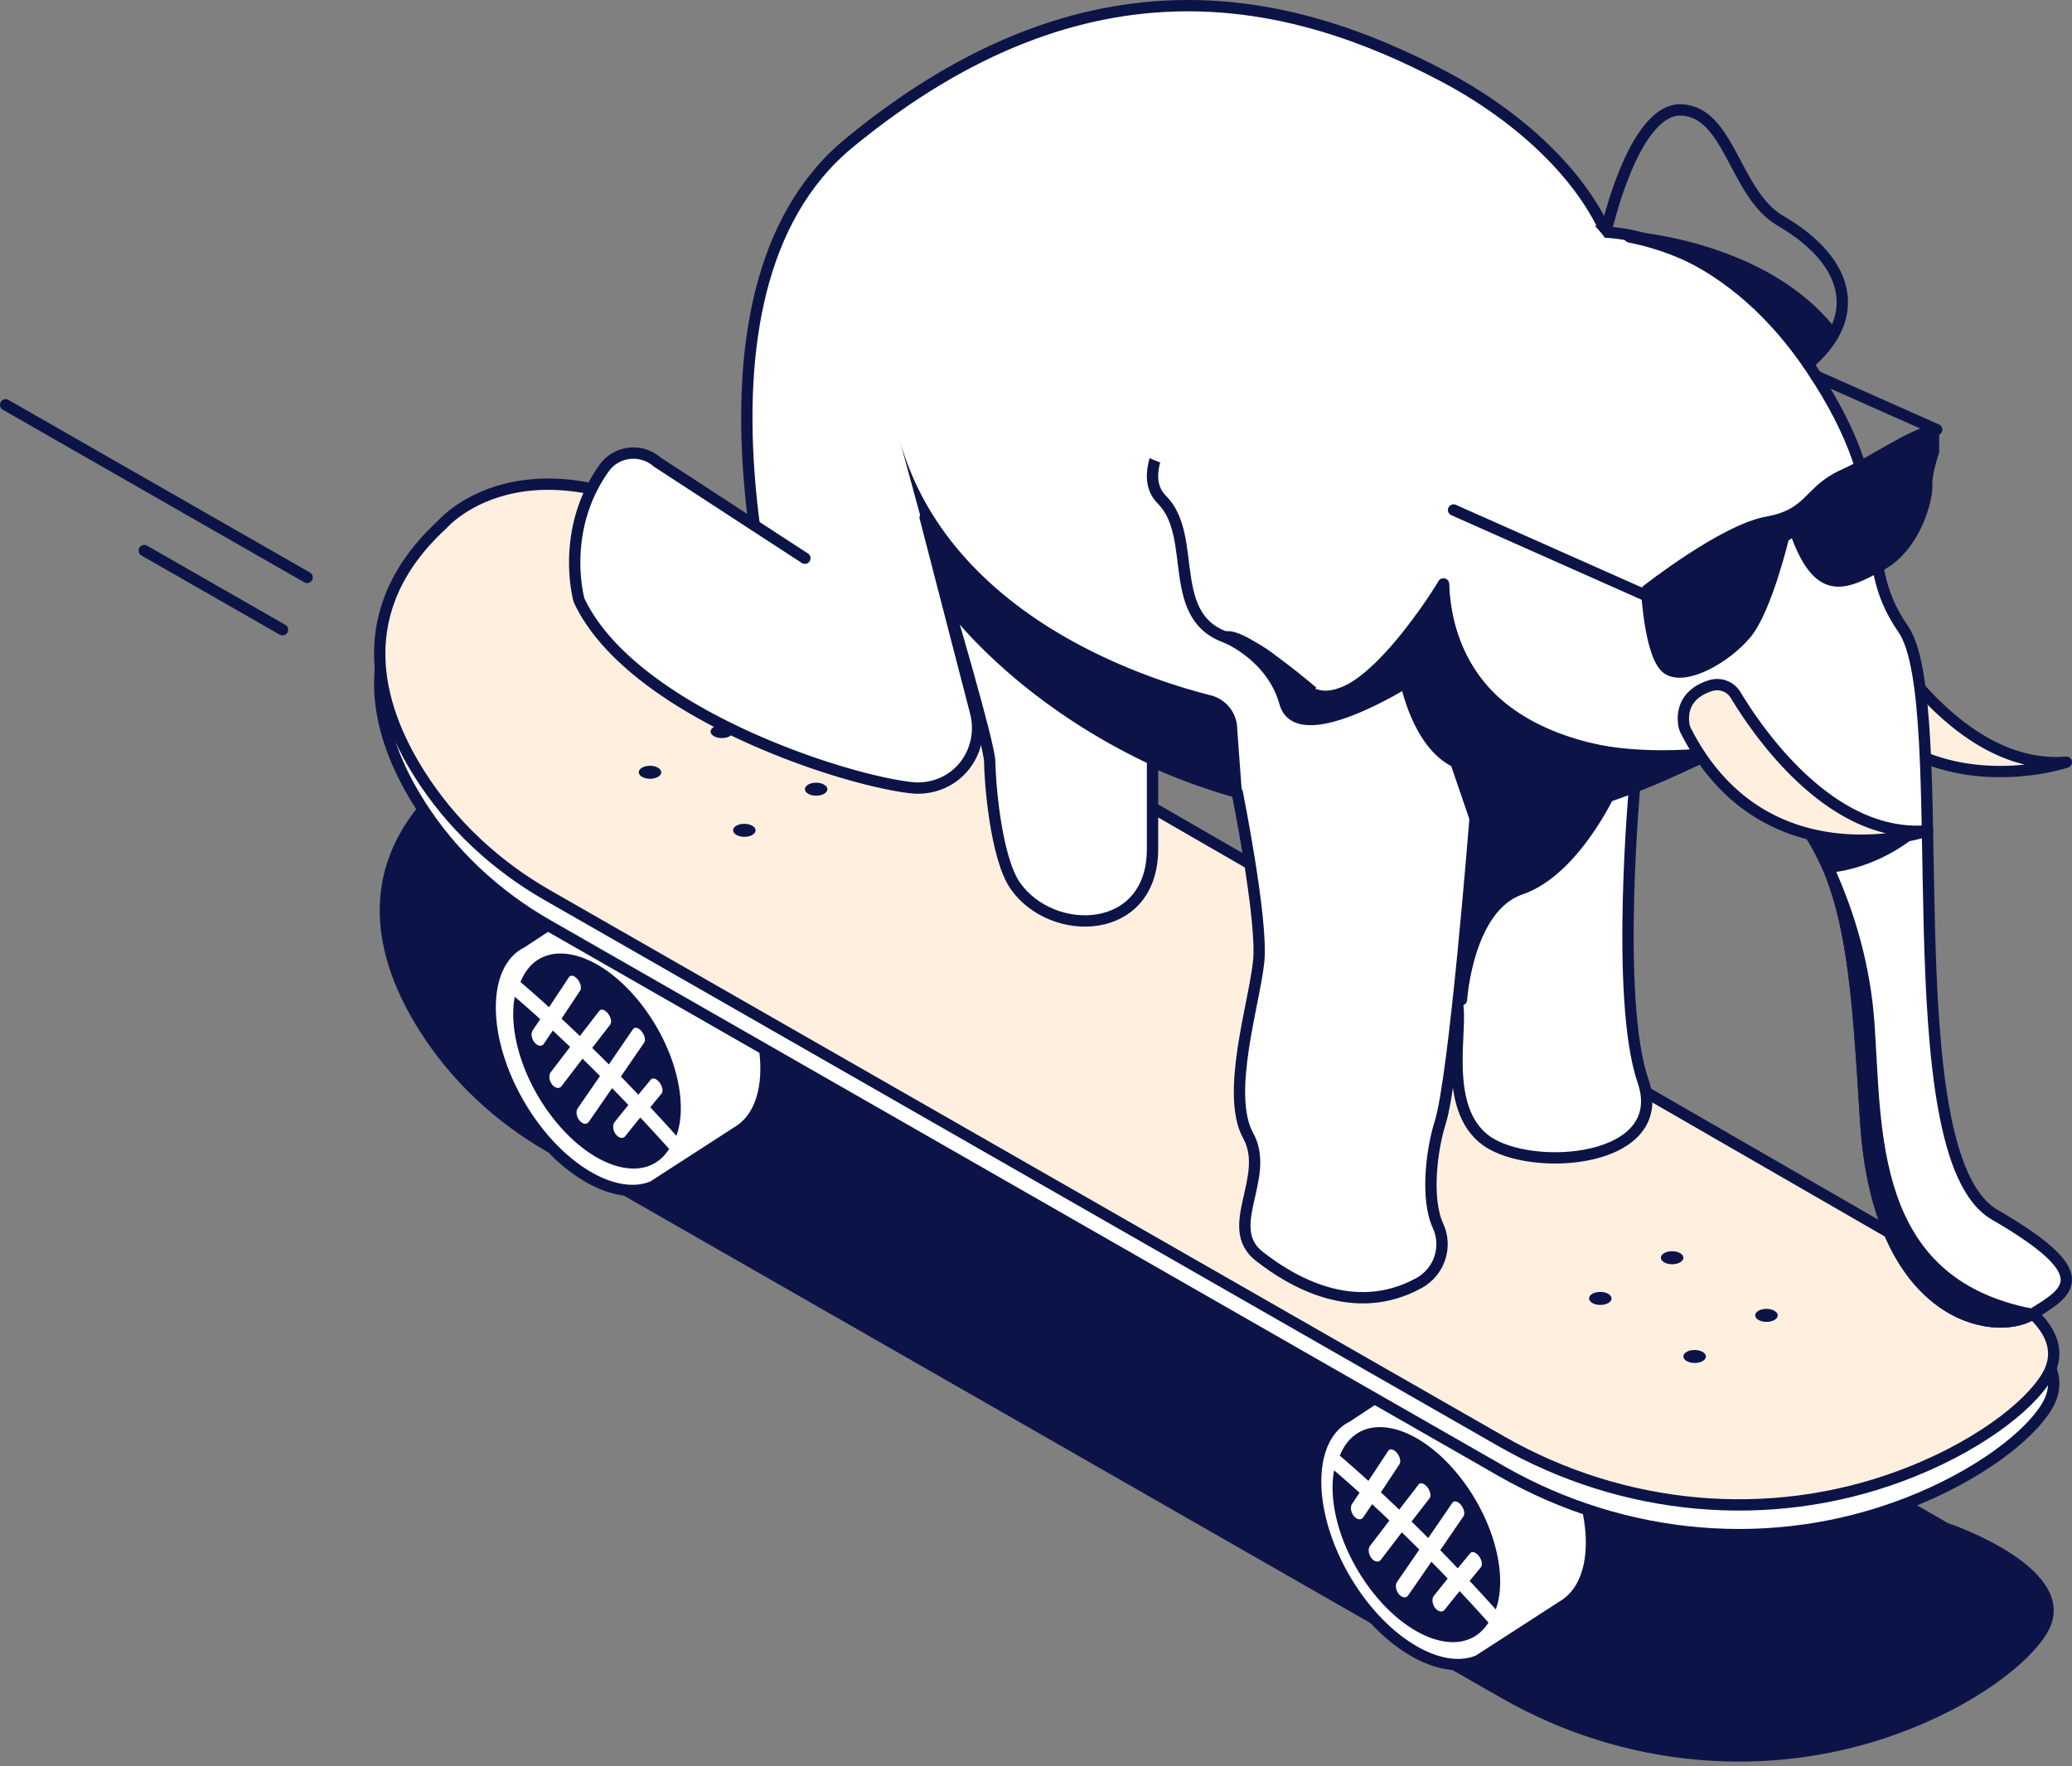 <svg width="366" height="312" fill="none" xmlns="http://www.w3.org/2000/svg"><rect width="100%" height="100%" fill="#808080" stroke="none"/><path d="M265.242 299.989l-168.6-96.529c-9.125-5.228-16.948-12.509-22.56-21.402-7.66-12.142-12.381-28.967 4.066-44.084 0 0 16.51-19.437 52.245 6.033 9.492 6.764 19.366 12.974 29.462 18.8l184.228 106.259s24.315 8.1 17.475 19.485c-3.207 5.339-12.642 12.678-26.047 17.618-23.123 8.521-48.882 6.064-70.269-6.18z" fill="#0C1447"/><path d="M135.305 188.822c.031-11.027-7.725-24.466-17.338-30.012-4.735-2.731-9.028-3.032-12.173-1.319a8.17 8.17 0 00-1.187.783l-12.487 8.238a8.205 8.205 0 00-1.657 1.094l-.013.008v.005c-2.401 2.04-3.845 5.555-3.863 10.283-.031 11.035 7.725 24.478 17.338 30.02 4.368 2.519 8.363 2.971 11.424 1.678l15.292-9.88c2.883-1.903 4.651-5.657 4.664-10.898zM281.119 272.576c.031-11.027-7.726-24.466-17.338-30.012-4.736-2.731-9.028-3.032-12.173-1.319a8.116 8.116 0 00-1.187.783l-12.488 8.238a8.279 8.279 0 00-1.657 1.093l-.013.009v.005c-2.401 2.04-3.845 5.555-3.863 10.283-.031 11.035 7.726 24.478 17.338 30.02 4.368 2.519 8.364 2.97 11.425 1.678l15.291-9.88c2.879-1.908 4.651-5.662 4.665-10.898z" fill="#fff" stroke="#0C1447" stroke-width="2" stroke-miterlimit="10" stroke-linecap="round" stroke-linejoin="round"/><path d="M265.229 259.894L96.642 163.373c-9.125-5.228-16.948-12.509-22.56-21.402-7.66-12.142-12.381-28.967 4.066-44.084 0 0 16.51-19.437 52.245 6.033 9.492 6.764 19.366 12.975 29.462 18.8l184.228 106.259s24.315 8.1 17.475 19.485c-3.101 5.162-12.022 12.195-24.722 17.118-23.442 9.087-49.786 6.803-71.607-5.688z" fill="#fff" stroke="#0C1447" stroke-width="2" stroke-miterlimit="10" stroke-linejoin="round"/><path d="M265.242 254.644l-168.6-96.529c-9.125-5.228-16.948-12.51-22.56-21.402-7.66-12.142-12.381-28.968 4.066-44.084 0 0 16.51-19.437 52.245 6.033 9.492 6.764 19.366 12.974 29.462 18.8L344.083 223.72s24.315 8.101 17.475 19.486c-3.207 5.338-12.642 12.678-26.047 17.618-23.123 8.521-48.882 6.064-70.269-6.18z" fill="#FFEFDF" stroke="#0C1447" stroke-width="2" stroke-miterlimit="10" stroke-linejoin="round"/><path d="M116.807 136.435c.002-.636-.887-1.154-1.986-1.157-1.098-.003-1.99.51-1.992 1.145-.002.636.887 1.154 1.986 1.157 1.098.003 1.99-.51 1.992-1.145zM129.492 129.24c.002-.635-.887-1.153-1.986-1.156-1.098-.003-1.99.509-1.992 1.145-.002.636.887 1.153 1.986 1.157 1.098.003 1.99-.51 1.992-1.146zM133.469 146.689c.002-.635-.887-1.153-1.985-1.156-1.099-.003-1.991.51-1.992 1.145-.002.636.887 1.154 1.985 1.157 1.099.003 1.991-.51 1.992-1.146zM146.155 139.424c.001-.636-.888-1.154-1.986-1.157-1.099-.003-1.99.51-1.992 1.146-.002.635.887 1.153 1.985 1.156 1.099.003 1.991-.51 1.993-1.145z" fill="#0C1447"/><path d="M321.97 115.894c-.253-1.562-.293-5.36 4.766-6.914a3.827 3.827 0 014.39 1.695c3.995 6.636 16.859 25.404 33.874 23.974 0 0-28.745 9.637-42.663-17.644a3.81 3.81 0 01-.367-1.111z" fill="#FFEFDF" stroke="#0C1447" stroke-width="2" stroke-miterlimit="10" stroke-linecap="round" stroke-linejoin="round"/><path d="M283.661 41.024s4.833-22.014 13.374-21.606c8.54.407 9.342 14.85 17.479 19.592 12.253 7.135 14.636 16.984 4.877 25.315" stroke="#0C1447" stroke-width="2" stroke-miterlimit="10" stroke-linecap="round" stroke-linejoin="round"/><path d="M260.321 143.537s1.794 5.976-.997 10.159c-2.791 4.183-3.074 19.601-1.94 23.58 1.134 3.984-2.844 18.441 5.13 24.214 7.973 5.772 32.687 3.983 27.703-10.558-4.983-14.536-1.395-52.976-1.395-52.976l-28.501 5.581z" fill="#fff" stroke="#0C1447" stroke-width="2" stroke-miterlimit="10" stroke-linecap="round" stroke-linejoin="round"/><path d="M258.159 176.608s1.041-16.356 10.459-19.552c9.418-3.2 15.818-17.126 15.818-17.126l-23.871 4.639s1.896 5.387-1.241 9.123c-3.136 3.736-1.165 22.916-1.165 22.916z" fill="#0C1447" stroke="#0C1447" stroke-width="2" stroke-miterlimit="10" stroke-linecap="round" stroke-linejoin="round"/><path d="M167.655 107.209c15.633 18.725 34.256 28.038 50.889 32.774 0 0 4.532 22.487 3.796 29.826-.735 7.34-5.918 23.483-1.86 30.822 4.062 7.34-4.589 16.144 1.94 21.283 5.537 4.36 16.687 11.093 28.235 4.745 3.602-1.978 5.077-6.409 3.349-10.136-2.175-4.684-1.143-13.36.386-18.171 2.569-8.074 6.17-53.787 6.17-53.787 12.851 2.935 41.458-11.452 41.458-11.452 24.603 11.009 25.334 30.088 27.54 64.947 2.201 34.858 22.764 38.161 29.373 34.124 6.609-4.037 11.748-6.972-6.609-17.614-18.357-10.641-6.977-90.261-16.155-103.47-9.179-13.208 0-21.65-16.155-45.863-16.156-24.217-36.351-24.217-36.351-24.217-5.138-11.377-16.695-21.235-28.638-27.52C228.391-.51 192.475-9.704 150.007 25.243c-32.89 27.064-11.016 94.299-10.281 99.071" fill="#fff"/><path d="M167.655 107.209c15.633 18.725 34.256 28.038 50.889 32.774 0 0 4.532 22.487 3.796 29.826-.735 7.34-5.918 23.483-1.86 30.822 4.062 7.34-4.589 16.144 1.94 21.283 5.537 4.36 16.687 11.093 28.235 4.745 3.602-1.978 5.077-6.409 3.349-10.136-2.175-4.684-1.143-13.36.386-18.171 2.569-8.074 6.17-53.787 6.17-53.787 12.851 2.935 41.458-11.452 41.458-11.452 24.603 11.009 25.334 30.088 27.54 64.947 2.201 34.858 22.764 38.161 29.373 34.124 6.609-4.037 11.748-6.972-6.609-17.614-18.357-10.641-6.977-90.261-16.155-103.47-9.179-13.208 0-21.65-16.155-45.863-16.156-24.217-36.351-24.217-36.351-24.217-5.138-11.377-16.695-21.235-28.638-27.52C228.391-.51 192.475-9.704 150.007 25.243c-32.89 27.064-11.016 94.299-10.281 99.071" stroke="#0C1447" stroke-width="2" stroke-miterlimit="10" stroke-linecap="round" stroke-linejoin="round"/><path d="M214.092 66.18s-15.491 15.466-8.859 22.092c6.631 6.627.274 21.261 12.159 24.577 11.881 3.315 11.332 13.607 21.002 9.012 9.67-4.595 16.58-18.676 16.58-18.676s-1.244 34.474 47.044 29.937" stroke="#0C1447" stroke-width="2" stroke-miterlimit="10" stroke-linecap="round" stroke-linejoin="round"/><path d="M166.898 104.845s7.929 26.692 7.929 29.711c0 3.019.979 16.883 4.536 21.951 6.516 9.278 24.222 8.911 24.222-6.533v-17.45" fill="#fff"/><path d="M166.898 104.845s7.929 26.692 7.929 29.711c0 3.019.979 16.883 4.536 21.951 6.516 9.278 24.222 8.911 24.222-6.533v-17.45" stroke="#0C1447" stroke-width="2" stroke-miterlimit="10" stroke-linecap="round" stroke-linejoin="round"/><path d="M216.48 112.552s8.19 3.275 10.498 11.61c2.308 8.336 21.369-3.634 21.369-3.634s2.064 10.907 8.811 14.099l3.402 9.937s15.761 1.585 39.73-10.738c0 0-43.774 4.068-45.32-30.65 0 0-13.67 22.708-22.432 19.627.008.005-12.891-11.221-16.058-10.251zM330.089 180.494c-1.391-19.003-10.139-32.867-10.139-32.867 7.353 11.465 8.168 27.551 9.612 50.441 2.202 34.859 22.765 38.161 29.374 34.124-29.192-5.6-27.456-32.694-28.847-51.698z" fill="#0C1447" stroke="#0C1447" stroke-width="2" stroke-miterlimit="10" stroke-linecap="round" stroke-linejoin="round"/><path d="M219.461 141.249l-.917-12.403a6.197 6.197 0 00-4.664-6.007c-12.474-3.156-46.238-14.386-54.929-44.982l7.947 29.211s16.421 23.416 52.563 34.181z" fill="#0C1447"/><path d="M297.442 128.023c-.252-1.563-.292-5.361 4.767-6.915a3.824 3.824 0 014.389 1.696c3.996 6.635 16.86 25.404 33.875 23.974 0 0-28.745 9.636-42.663-17.644a3.607 3.607 0 01-.368-1.111z" fill="#FFEFDF" stroke="#0C1447" stroke-width="2" stroke-miterlimit="10" stroke-linecap="round" stroke-linejoin="round"/><path d="M283.661 41.023s-12.239-1.885-26.277 8.455" stroke="#0C1447" stroke-width="2" stroke-miterlimit="10" stroke-linecap="round" stroke-linejoin="round"/><path d="M339.44 146.839s-6.303 6.184-15.969 7.313l-2.737-5.989c0 .004 10.241.801 18.706-1.324z" fill="#0C1447"/><path d="M287.869 41.865s24.072 1.536 35.948 17.295l-4.426 5.165c0-.004-9.594-18.153-31.522-22.46z" fill="#0C1447" stroke="#0C1447" stroke-width="2" stroke-miterlimit="10" stroke-linejoin="round"/><path d="M284.67 229.384c.002-.635-.887-1.153-1.986-1.156-1.098-.003-1.99.509-1.992 1.145-.002.636.887 1.153 1.986 1.157 1.098.003 1.99-.51 1.992-1.146zM297.355 222.195c.002-.635-.887-1.153-1.986-1.156-1.098-.003-1.99.509-1.992 1.145-.002.636.887 1.153 1.986 1.157 1.098.003 1.99-.51 1.992-1.146zM301.333 239.639c.002-.635-.887-1.153-1.986-1.156-1.098-.003-1.99.509-1.992 1.145-.002.636.887 1.153 1.986 1.156 1.098.004 1.99-.509 1.992-1.145zM314.018 232.375c.002-.636-.887-1.153-1.986-1.157-1.098-.003-1.99.51-1.992 1.146-.002.635.887 1.153 1.986 1.156 1.098.003 1.99-.509 1.992-1.145z" fill="#0C1447"/><path d="M163.425 91.438l8.908 34.403c1.24 4.794-.881 9.92-5.285 12.191a10.67 10.67 0 01-6.13 1.115c-12.758-1.456-49.516-13.664-58.632-33.101 0 0-3.5-12.222 4.425-23.346 2.175-3.054 6.525-3.546 9.356-1.093l26.104 17.007" fill="#fff"/><path d="M163.425 91.438l8.908 34.403c1.24 4.794-.881 9.92-5.285 12.191a10.67 10.67 0 01-6.13 1.115c-12.758-1.456-49.516-13.664-58.632-33.101 0 0-3.5-12.222 4.425-23.346 2.175-3.054 6.525-3.546 9.356-1.093l26.104 17.007M1 71.518l53.245 30.485M25.488 97.268L49.9 111.242" stroke="#0C1447" stroke-width="2" stroke-miterlimit="10" stroke-linecap="round" stroke-linejoin="round"/><path d="M290.873 104.319s13.586-10.699 21.302-12.08c7.717-1.38 7.256-5.524 13.356-8.286 6.1-2.762 10.592-6.33 16.005-8.056v3.895s-1.382 4.12-1.205 5.998c.177 1.881-1.794 10.654-8.155 14.058-6.361 3.404-10.933 5.91-15.146-6.267l-1.971 1.252s-3.047 12.806-6.631 17.104-10.662 8.238-13.799 6.268c-3.131-1.965-3.756-13.886-3.756-13.886z" fill="#0C1447" stroke="#0C1447" stroke-width="2" stroke-miterlimit="10" stroke-linecap="round" stroke-linejoin="round"/><path d="M293.309 106.342L256.76 90.097M342.094 75.896l-21.298-9.464" stroke="#0C1447" stroke-width="2" stroke-miterlimit="10" stroke-linecap="round" stroke-linejoin="round"/><path d="M90.928 176.086c.407.35.864.735 1.364 1.177.913.788 1.958 1.713 3.136 2.776l-1.32 1.965c-.363.536-.226 1.488.302 2.143.163.199.319.332.483.425.447.256.92.203 1.187-.2l1.559-2.315c.992.917 2.002 1.868 3.065 2.882l-3.428 4.489c-.39.513-.28 1.478.248 2.155.172.217.34.359.51.456.424.244.876.208 1.15-.15l3.704-4.856.115.11c.966.934 1.958 1.917 2.982 2.94l-3.925 5.692c-.377.527-.239 1.496.288 2.151.159.195.323.332.487.43.443.257.904.203 1.178-.186l4.102-5.94c.97.987 1.914 1.96 2.88 2.97l-2.437 3.036c-.403.496-.31 1.461.213 2.152.19.234.359.376.527.473.416.239.855.208 1.134-.137l2.667-3.311.146.159a268.83 268.83 0 014.075 4.422l.877.974c-.093.155-.195.292-.296.443-2.685 3.758-7.544 3.909-12.559 1.014-2.507-1.448-5.054-3.652-7.38-6.552-5.555-6.901-8.204-15.661-7.034-21.787zM105.582 170.451c2.502 1.443 5.045 3.648 7.371 6.543 6.148 7.644 8.735 17.551 6.529 23.655a311.22 311.22 0 00-4.616-5.037l1.98-2.413c.337-.398.182-1.279-.341-1.965a2.194 2.194 0 00-.607-.558c-.367-.212-.722-.212-.939.049l-2.197 2.665a276.82 276.82 0 00-3.092-3.21l4.107-5.98c.301-.447.101-1.341-.435-1.996a2.035 2.035 0 00-.553-.487c-.39-.226-.767-.208-.975.093l-4.266 6.232a226.417 226.417 0 00-2.945-2.917l3.171-4.099c.324-.411.155-1.297-.376-1.97a2.108 2.108 0 00-.589-.535c-.377-.217-.74-.213-.948.062l-3.433 4.435a317.576 317.576 0 00-3.239-3.059l3.283-4.953c.297-.451.097-1.346-.448-2.005a2.048 2.048 0 00-.54-.469c-.394-.23-.775-.213-.979.088l-3.517 5.317a237.229 237.229 0 00-5.05-4.454 9.87 9.87 0 011.085-2.014c2.685-3.758 7.549-3.908 12.559-1.018zM235.656 259.751c.408.35.864.735 1.365 1.178a205.87 205.87 0 013.136 2.775l-1.32 1.966c-.364.535-.226 1.487.301 2.142.164.199.319.332.483.425.447.257.921.204 1.187-.199l1.559-2.315c.992.916 2.002 1.868 3.066 2.882l-3.429 4.488c-.39.514-.279 1.478.248 2.156.173.217.341.358.509.456.426.243.878.208 1.152-.151l3.703-4.856.116.111c.965.934 1.958 1.917 2.981 2.939l-3.925 5.693c-.376.526-.239 1.496.288 2.151.159.195.323.332.487.429.443.257.904.204 1.179-.186l4.102-5.94c.97.987 1.913 1.961 2.879 2.97l-2.436 3.037c-.404.496-.311 1.461.212 2.151.191.235.359.376.527.474.417.239.855.208 1.134-.137l2.667-3.312.146.16a273.273 273.273 0 014.076 4.422c.287.319.584.651.877.974-.093.155-.195.292-.297.442-2.685 3.759-7.544 3.909-12.558 1.014-2.508-1.447-5.055-3.652-7.38-6.551-5.555-6.901-8.204-15.661-7.035-21.788zM250.314 254.122c2.503 1.443 5.046 3.647 7.371 6.542 6.149 7.645 8.736 17.551 6.53 23.655a311.22 311.22 0 00-4.616-5.037l1.98-2.413c.337-.398.182-1.279-.341-1.965a2.208 2.208 0 00-.607-.558c-.368-.212-.722-.212-.939.049l-2.197 2.665a276.581 276.581 0 00-3.092-3.209l4.106-5.981c.301-.447.102-1.341-.434-1.996a2.038 2.038 0 00-.554-.487c-.39-.226-.766-.208-.974.093l-4.266 6.233a220.38 220.38 0 00-2.946-2.918l3.172-4.098c.323-.412.155-1.297-.377-1.97a2.058 2.058 0 00-.593-.536c-.377-.217-.74-.212-.948.062l-3.433 4.435a322.484 322.484 0 00-3.238-3.058l3.282-4.954c.297-.451.097-1.345-.447-2.005a2.067 2.067 0 00-.541-.469c-.394-.23-.775-.212-.979.089l-3.517 5.316a233.67 233.67 0 00-5.05-4.453 9.858 9.858 0 011.085-2.014c2.685-3.763 7.549-3.913 12.563-1.018z" fill="#0C1447"/><circle cx="212.5" cy="60.5" r="22.5" fill="#fff"/><circle cx="265.5" cy="55.5" r="22.5" fill="#fff"/></svg>